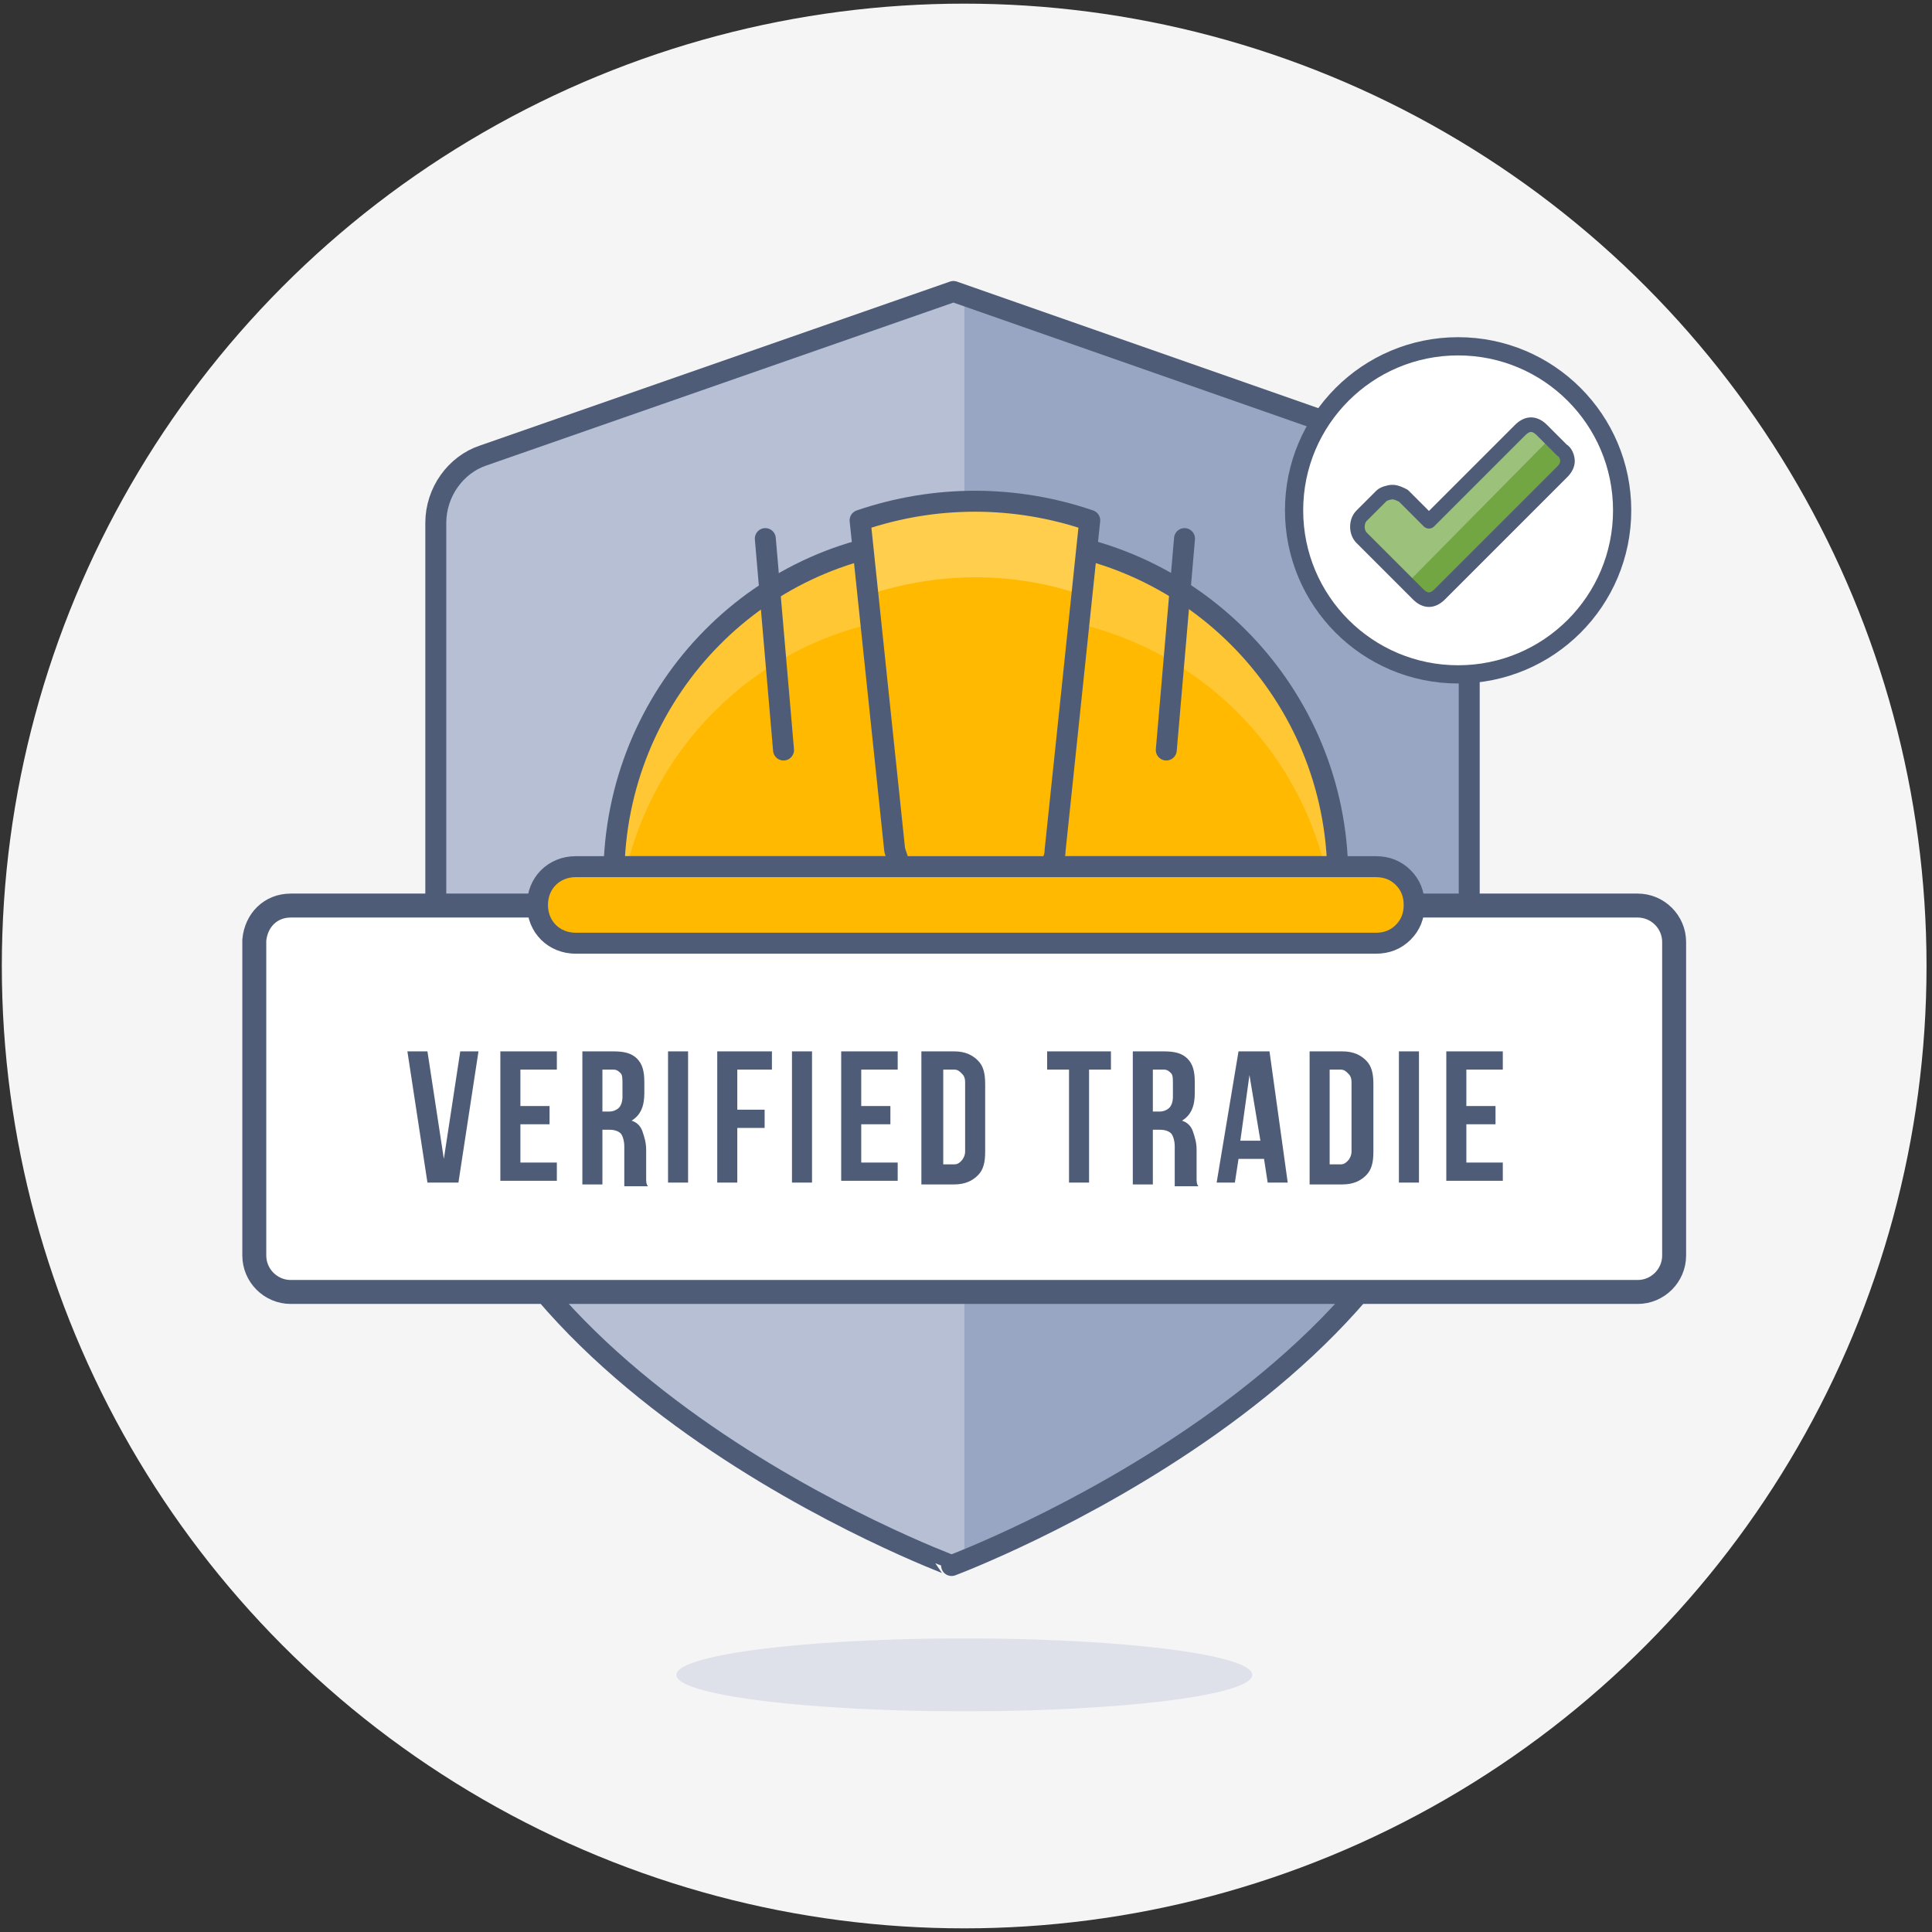 <svg xmlns:xlink="http://www.w3.org/1999/xlink" id="badge_svg__Layer_1" xmlns="http://www.w3.org/2000/svg" x="0" y="0" viewBox="0 0 106 106" style="min-width:4.25rem;min-height:4.25rem" xml:space="preserve" width="68" height="68" aria-label="badge icon"><rect x="0" y="0" width="106" height="106" fill="#333333" stroke="none"/><style>.badge_svg__st3{fill:none;stroke:#4f5c78;stroke-width:1.15;stroke-linecap:round;stroke-linejoin:round}.badge_svg__st6{enable-background:new}.badge_svg__st7{fill:#4f5c78}.badge_svg__st8{fill:#ffb900}.badge_svg__st11{opacity:.3;fill:#fff;enable-background:new}</style><g id="badge_svg__Desktop"><g id="badge_svg__Profile-Page---ABN-_x28_link-hover_x29_" transform="translate(-1089 -108)"><g id="badge_svg__Top-header" transform="translate(70 96)"><g id="badge_svg__Badge" transform="translate(1019 12)"><g id="badge_svg__Background"><g id="badge_svg__New_Symbol_1-16"><circle id="badge_svg__Oval" cx="52.9" cy="53" r="52.8" style="" fill="#F5F5F6"></circle></g></g><g id="badge_svg__Scene" transform="translate(23.91 15.992)"><path id="badge_svg__Shape" d="m28.4 0 25.7 9c1.6.6 2.6 2.1 2.6 3.7v27.5c0 19.1-28.4 29.7-28.4 29.7S0 59.4 0 40.2V12.7C0 11 1.1 9.5 2.6 9l25.8-9z" style="" fill="#99A6C3"></path><path id="badge_svg__Shape_1_" d="M29 69.9S0 59.3 0 40.2V12.7C0 11 1.1 9.5 2.7 9L29 0v69.9z" style="opacity: 0.282;" fill="#FFFFFF"></path><path id="badge_svg__Shape_2_" class="badge_svg__st3" d="m28.4 0 25.7 9c1.6.6 2.6 2.1 2.6 3.7v27.5c0 19.1-28.4 29.7-28.4 29.7S0 59.4 0 40.2V12.7C0 11 1.1 9.5 2.6 9l25.8-9z" stroke="#4F5C78" fill="none" stroke-width="1.15px"></path><ellipse id="badge_svg__Oval_1_" cx="29" cy="75.9" rx="15.8" ry="2" style="opacity: 0.24;" fill="#99A6C3"></ellipse></g><g id="badge_svg__Group-4" transform="translate(13.352 48.984)"><path id="badge_svg__Rectangle" d="M2.6.7h73.9c1.1 0 2 .9 2 2v17.2c0 1.1-.9 2-2 2H2.6c-1.1 0-2-.9-2-2V2.6c.1-1.1.9-1.9 2-1.9z" style="" stroke="#4F5C78" fill="#FFFFFF" stroke-width="1.314px"></path><g class="badge_svg__st6"><path class="badge_svg__st7" d="m11 14.6.9-5.9h1l-1.1 7.2h-1.7L9 8.7h1.1l.9 5.9zM15.2 11.7h1.6v1h-1.6v2.1h2v1h-3.1V8.7h3.1v1h-2v2zM20.9 15.9v-2c0-.3-.1-.6-.2-.7-.1-.1-.3-.2-.6-.2h-.4v3h-1.1V8.7h1.7c.6 0 1 .1 1.3.4.3.3.4.7.4 1.3v.6c0 .7-.2 1.2-.7 1.5.3.1.5.3.6.6s.2.6.2 1v1.6c0 .1 0 .3.1.4h-1.3zm-1.2-6.2V12h.4c.2 0 .4-.1.5-.2s.2-.3.2-.6v-.7c0-.3 0-.5-.1-.6s-.2-.2-.4-.2h-.6zM23.3 8.7h1.1v7.2h-1.1V8.7zM27.1 11.9h1.5v1h-1.5v3H26V8.7h3v1h-1.9v2.2zM30.1 8.7h1.1v7.2h-1.1V8.7zM33.9 11.7h1.6v1h-1.6v2.1h2v1h-3.1V8.7h3.1v1h-2v2z" fill="#4F5C78"></path></g><g class="badge_svg__st6"><path class="badge_svg__st7" d="M37.2 8.7H39c.6 0 1 .2 1.3.5.3.3.4.7.4 1.3v3.7c0 .6-.1 1-.4 1.3s-.7.5-1.3.5h-1.8V8.7zm1.2 1v5.2h.6c.2 0 .3-.1.4-.2s.2-.3.2-.5v-3.8c0-.3-.1-.4-.2-.5s-.2-.2-.4-.2h-.6zM44.1 8.7h3.5v1h-1.2v6.2h-1.1V9.7h-1.2v-1zM51.1 15.9v-2c0-.3-.1-.6-.2-.7-.1-.1-.3-.2-.6-.2h-.4v3h-1.1V8.7h1.7c.6 0 1 .1 1.3.4.3.3.4.7.4 1.3v.6c0 .7-.2 1.2-.7 1.5.3.1.5.3.6.6.1.3.2.6.2 1v1.6c0 .1 0 .3.1.4h-1.3zm-1.2-6.2V12h.4c.2 0 .4-.1.5-.2.1-.1.2-.3.2-.6v-.7c0-.3 0-.5-.1-.6-.1-.1-.2-.2-.4-.2h-.6zM57.3 15.9h-1.1l-.2-1.3h-1.4l-.2 1.3h-1l1.2-7.2h1.7l1 7.2zm-2.6-2.3h1.1l-.6-3.6-.5 3.6zM58.5 8.7h1.8c.6 0 1 .2 1.3.5.3.3.4.7.4 1.3v3.7c0 .6-.1 1-.4 1.3s-.7.5-1.3.5h-1.8V8.7zm1.1 1v5.2h.6c.2 0 .3-.1.4-.2s.2-.3.2-.5v-3.8c0-.3-.1-.4-.2-.5s-.2-.2-.4-.2h-.6zM63.4 8.7h1.1v7.2h-1.1V8.7zM67.1 11.7h1.6v1h-1.6v2.1h2v1H66V8.7h3.1v1h-2v2z" fill="#4F5C78"></path></g></g><g id="badge_svg__hardhat" transform="translate(29.189 26.55)"><g id="badge_svg__Scene_1_"><path id="badge_svg__Shape_3_" class="badge_svg__st8" d="M44.2 21C43.9 11.2 36 3.3 26.3 3h-4c-9.7.3-17.5 8.2-17.8 18h39.7z" fill="#FFB900"></path><path id="badge_svg__Shape_4_" d="M22.3 7.2h4c8.1.2 15.2 5.8 17.2 13.8h.7C43.9 11.2 36 3.3 26.3 3h-4c-9.7.3-17.5 8.2-17.8 18h.7c2-8 9-13.6 17.1-13.8z" style="" fill="#FFFFFF" fill-opacity="0.2"></path><path id="badge_svg__Shape_5_" class="badge_svg__st3" d="M44.2 21C43.9 11.2 36 3.3 26.3 3h-4c-9.7.3-17.5 8.2-17.8 18h39.7z" stroke="#4F5C78" fill="none" stroke-width="1.15px"></path><path id="badge_svg__Shape_6_" d="M48.4 23.1c0 .6-.2 1.1-.6 1.5-.4.4-.9.6-1.5.6H2.4c-1.2 0-2.1-.9-2.1-2.1S1.2 21 2.4 21h43.9c.6 0 1.1.2 1.5.6.4.4.6.9.6 1.5z" style="stroke-linecap: round; stroke-linejoin: round;" stroke="#4F5C78" fill="#FFB900" stroke-width="1.15px"></path><path id="badge_svg__Shape_7_" class="badge_svg__st3" d="m35.8 3-1 11.6" stroke="#4F5C78" fill="none" stroke-width="1.15px"></path><path id="badge_svg__Shape_8_" class="badge_svg__st3" d="m12.8 3 1 11.6" stroke="#4F5C78" fill="none" stroke-width="1.15px"></path><path id="badge_svg__Shape_9_" class="badge_svg__st8" d="M20.2 21h8.2c.2-.3.3-.6.3-.9L30.6 2C26.5.6 22.1.6 18 2l1.9 18.1.3.9z" fill="#FFB900"></path><path id="badge_svg__Shape_10_" class="badge_svg__st11" d="m30.2 6.1.4-4.1C26.5.6 22.1.6 18 2l.4 4.1c3.9-1.3 8-1.3 11.8 0z" fill="#FFFFFF"></path><path id="badge_svg__Shape_11_" class="badge_svg__st3" d="M20.2 21h8.2c.2-.3.3-.6.3-.9L30.6 2C26.5.6 22.1.6 18 2l1.9 18.1.3.9z" stroke="#4F5C78" fill="none" stroke-width="1.15px"></path></g></g><g id="badge_svg__Tick" transform="translate(71 19)"><circle id="badge_svg__Oval-2" cx="9" cy="9" r="9" style="" stroke="#4F5C78" fill="#FFFFFF"></circle><path id="badge_svg__Shape_12_" d="m14.7 5.7-1.1-1.1c-.2-.2-.4-.3-.6-.3-.2 0-.4.1-.6.3l-5 5L6 8.2c-.2-.1-.4-.2-.6-.2s-.5.1-.6.2L3.7 9.3c-.3.3-.3.9 0 1.2l1.4 1.4 1.7 1.7c.2.2.4.3.6.3s.4-.1.6-.3l1.7-1.7 5-5c.2-.2.3-.4.3-.6s-.1-.5-.3-.6z" style="" fill="#71A643"></path><path id="badge_svg__Shape_13_" class="badge_svg__st11" d="m14.1 5-7.9 8-2.4-2.4c-.3-.3-.3-.9 0-1.2l1.1-1.1c0-.2.3-.3.5-.3s.4.1.6.2l1.4 1.4 5-5c.3-.3.9-.3 1.2 0l.5.4z" fill="#FFFFFF"></path><path id="badge_svg__Shape_14_" d="m14.7 5.7-1.1-1.1c-.2-.2-.4-.3-.6-.3-.2 0-.4.1-.6.3l-5 5L6 8.2c-.2-.1-.4-.2-.6-.2s-.5.1-.6.2L3.7 9.3c-.3.3-.3.9 0 1.2l1.4 1.4 1.7 1.7c.2.2.4.3.6.3s.4-.1.6-.3l1.7-1.7 5-5c.2-.2.3-.4.3-.6s-.1-.5-.3-.6z" style="stroke-linecap: round; stroke-linejoin: round;" stroke="#4F5C78" fill="none" stroke-width="0.8px"></path></g></g></g></g></g></svg>